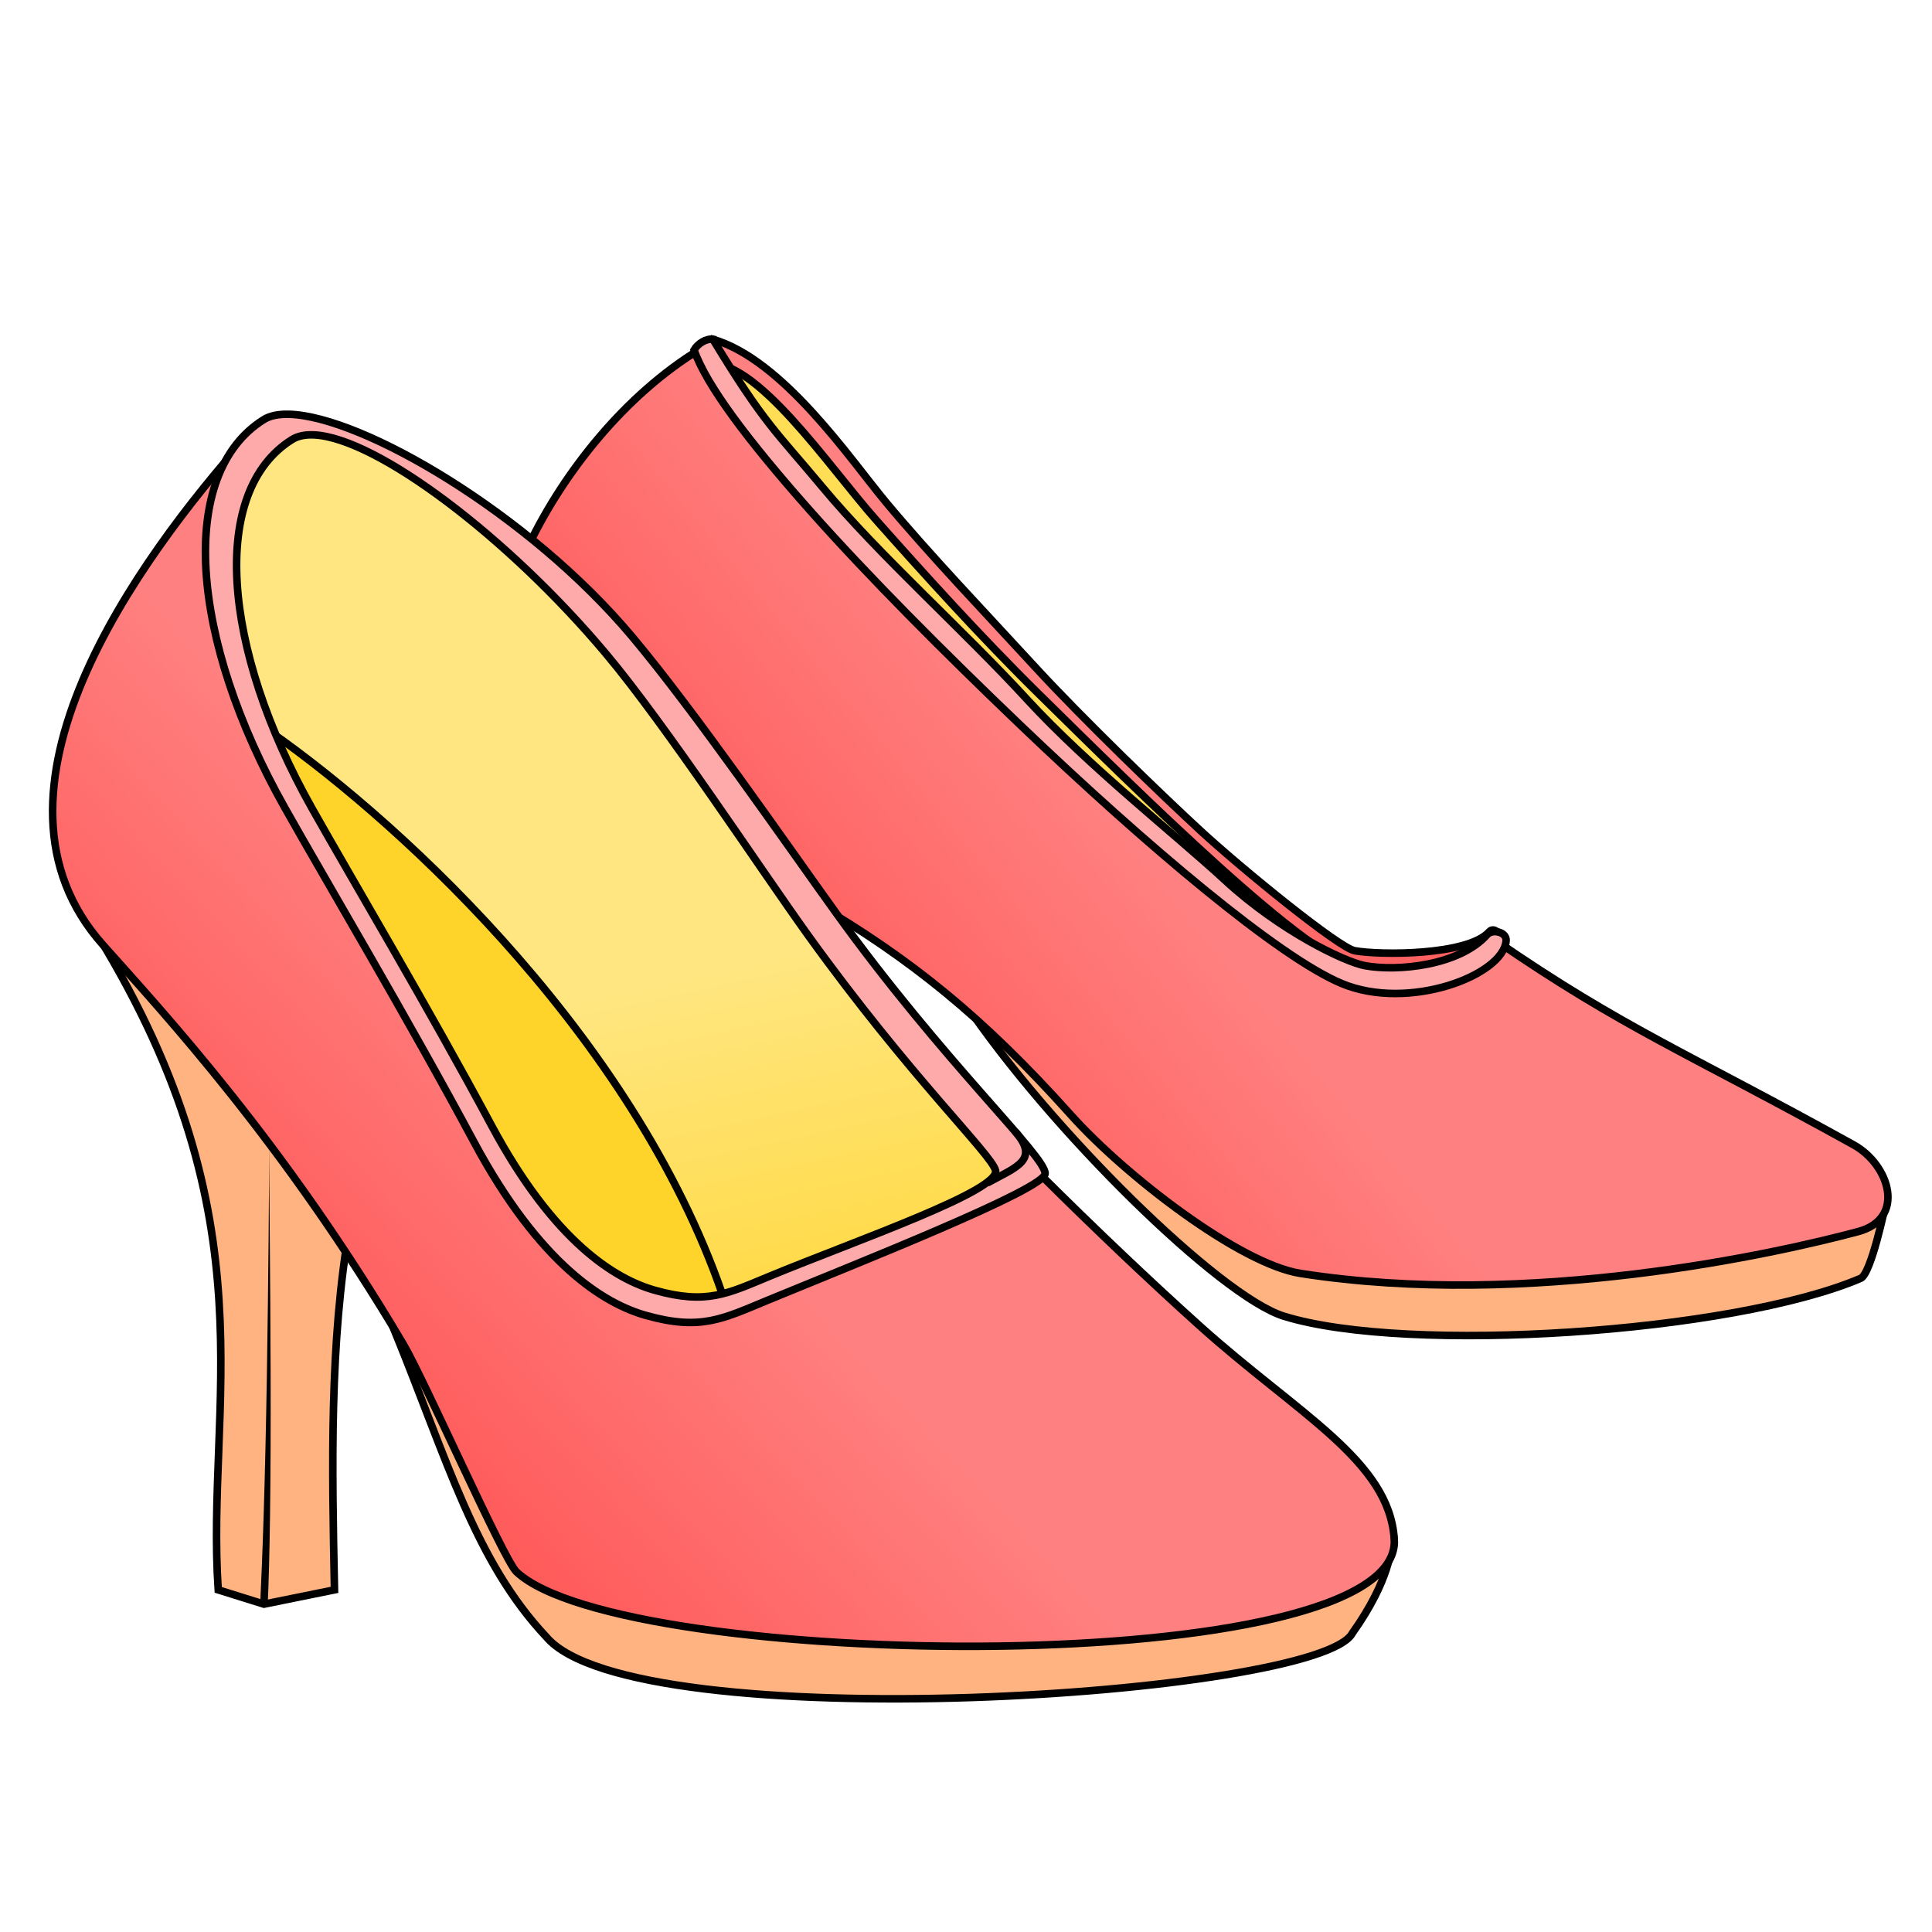 <svg cursor="default" version="1.1" viewBox="0 0 256 256" xmlns="http://www.w3.org/2000/svg" xmlns:xlink="http://www.w3.org/1999/xlink">
 <defs>
  <linearGradient id="innoGrad2">
   <stop stop-color="#f55" offset="0"/>
   <stop stop-color="#ff8080" offset="1"/>
  </linearGradient>
  <linearGradient id="linearGradient850" x1="30.102" x2="74.034" y1="177.9" y2="136.68" gradientUnits="userSpaceOnUse" xlink:href="#innoGrad2"/>
  <linearGradient id="linearGradient858" x1="106.01" x2="150.78" y1="150.04" y2="112.81" gradientUnits="userSpaceOnUse" xlink:href="#innoGrad2"/>
  <linearGradient id="linearGradient860" x1="112.54" x2="98.712" y1="192" y2="128" gradientUnits="userSpaceOnUse">
   <stop stop-color="#ffd42a" offset="0"/>
   <stop stop-color="#ffe680" offset="1"/>
  </linearGradient>
  <linearGradient id="linearGradient882" x1="197.7" x2="167.6" y1="140.37" y2="90.897" gradientUnits="userSpaceOnUse" xlink:href="#innoGrad2"/>
 </defs>
 <g fill-rule="evenodd" stroke="#000">
  <path d="m103.25 51.381c20.92 25.543 43.564 49.43 67.81 72.521 11.124 4.899 19.069 2.923 26.56 1.387l-1.952 2.568c-7.528 1.873-15.289 3.074-25.378-2.465l-34.339-29.183-41.896-48.68z" fill="#fd5"/>
  <path d="m94.4 44.94c-0.67-0.102-0.516 2.56-0.917 3.233 6.619-0.931 16.258 13.57 22.582 20.7 5.933 6.688 13.76 15.381 21.522 23.022 12.93 12.728 36.474 36.104 42.9 36.447 6.898 0.367 17.895-0.37 18.201-3.898 0.08-0.912-0.805-1.6-1.356-0.982-2.821 3.165-14.494 3.125-17.833 2.513-2.086-0.382-14.876-10.789-20.424-15.902-5.168-4.764-15.608-14.83-21.908-21.682-6.472-7.042-14.002-14.92-19.782-21.855-4.669-5.602-13.631-18.925-22.985-21.596z" fill="url(#linearGradient882)"/>
  <path d="m67.236 93.65c13.59 27.945 18.073 57.367 14.795 82.691 4.216 1.883 8.175 1.701 12.123 1.438 0.754-21.16-4.137-38.73 10.686-61.735z" fill="#f55"/>
  <path d="m127.71 132.69c11.452 17.063 33.972 39.1 42.415 41.715 16.385 5.076 59.464 2.206 76.418-5.016 1.408-0.6 3.27-9.647 3.27-9.647 1.08-3.66-4.273 0.573-5.167-0.084z" fill="#ffb380"/>
  <path d="m92.716 46.297c-19.86 12.122-32.063 40.613-24.967 48.278 4.83 5.545 18.375 12.216 40.177 25.004 12.685 7.44 22.33 15.16 33.966 28.15 7.241 8.084 22.398 19.754 30.45 21.01 30.307 4.733 63.237-2.695 73.873-5.546 6.347-1.702 4.221-8.826-0.617-11.505-22.241-12.315-30.412-15.374-47.467-27.118-1.354 4.906-10.93 6.385-15.823 5.547-5.097-0.874-12.678-5.067-24.585-15.204-12.444-10.595-29.338-27.36-40.02-38.333-14.303-14.691-17.349-19.907-24.987-30.283z" fill="url(#linearGradient858)"/>
  <path d="m94.463 44.961c-0.867-0.132-1.977 0.536-2.496 1.409 1.621 4.684 7.156 12.02 15.349 21.261 7.684 8.669 17.676 18.689 27.878 28.439 16.749 16.005 34.273 30.783 42.594 34.253 8.87 3.7 21.384-1.078 21.781-5.65 0.103-1.181-1.804-1.622-2.517-0.821-3.655 4.101-11.856 4.901-16.182 4.109-2.702-0.496-11.306-4.64-18.492-11.267-6.695-6.173-18.156-15.17-26.316-24.05-8.384-9.125-19.55-19.052-27.037-28.04-6.047-7.26-7.761-8.407-14.562-19.642z" fill="#faa"/>
  <path d="m52.275 176.32c7.073 17.35 10.702 30.562 20.108 40.573 11.566 13.735 102.45 7.882 106.82-0.505 5.127-7.209 5.147-11.531 5.147-11.531zm-39.269-52.275c23.146 37.847 14.245 62.066 15.91 86.62l6.06 1.894 9.344-1.894c-0.333-16.388-0.667-32.776 2.02-48.234z" fill="#ffb380"/>
  <path d="m184.75 203.94c1.202 18.826-102.35 17.541-116.32 4.33-1.706-1.614-12.207-25.469-15.007-30.192-15.8-26.66-31.554-43.65-39.794-52.894-17.927-20.108 4.437-50.863 19.193-67.427 4.04-4.537 11.453 0.332 25.177 7.551 24.659 12.972 30.187 33.715 63.204 72.708 7.65 9.034 24.646 25.877 37.768 37.669 13.054 11.73 25.111 17.87 25.774 28.255z" fill="url(#linearGradient850)"/>
 </g>
 <path d="m36.881 56.678c-13.769 12.568-4.177 39.293 12.242 67.988 10.096 17.644 23.684 46.236 38.334 48.758 15.882-2.635 41.115-10.395 48-19.39-16.908-16.767-33.942-47.68-53.054-69.375-18.149-20.602-39.859-31.079-45.523-27.981z" fill="url(#linearGradient860)"/>
 <g stroke="#000">
  <path d="m96.291 173.2c-11.255-34.601-42.377-63.538-60.385-76.191-1.941 1.637 10.94 23.411 19.942 39.151 13.71 23.971 24.971 41.751 40.443 37.039z" fill="#ffd42a" fill-rule="evenodd"/>
  <path d="m38.289 54.893c-1.385-0.034-2.517 0.19-3.334 0.701-11.491 7.183-9.855 29.004 2.797 51.459 5.532 9.819 16.263 27.86 25.01 44.182 8.809 16.44 17.397 21.541 22.848 23.07 7.235 2.029 10.108 0.464 16.1-2.01 12-4.953 36.747-14.717 36.775-16.789 0.032-2.365-13.466-14.755-27.752-34.605-6.472-8.992-18.64-26.615-26.943-36.51-13.696-16.324-35.806-29.258-45.5-29.498zm3.363 2.736c8.299 0.433 25.671 13.535 38.676 29.035 7.885 9.396 20.601 28.722 26.746 37.26 13.566 18.85 24.28 28.982 24.838 31.158 0.688 2.681-18.439 9.28-29.834 13.984-5.69 2.348-8.417 3.834-15.287 1.908-5.176-1.452-13.331-6.296-21.695-21.906-8.305-15.499-18.496-32.632-23.748-41.955-12.014-21.324-13.568-42.045-2.658-48.865h0.002c0.776-0.485 1.775-0.681 2.961-0.619z" fill="#faa"/>
  <path d="m130.79 156.76c4.07-2.201 6.923-3.074 3.77-6.782" fill="none"/>
 </g>
 <path d="m34.976 212.56 0.499 0.023c0.119-2.633 0.235-6.551 0.308-11.961 0.074-5.454 0.095-11.616 0.078-18.328-0.017-6.593-0.069-13.01-0.114-18.372-0.046-5.467-0.08-9.36-0.08-12.05 0 2.425-0.028 6.848-0.076 12.05-0.049 5.295-0.122 11.845-0.23 18.368-0.112 6.756-0.25 12.82-0.421 18.312-0.173 5.536-0.338 9.176-0.463 11.935l0.499 0.023z"/>
</svg>
